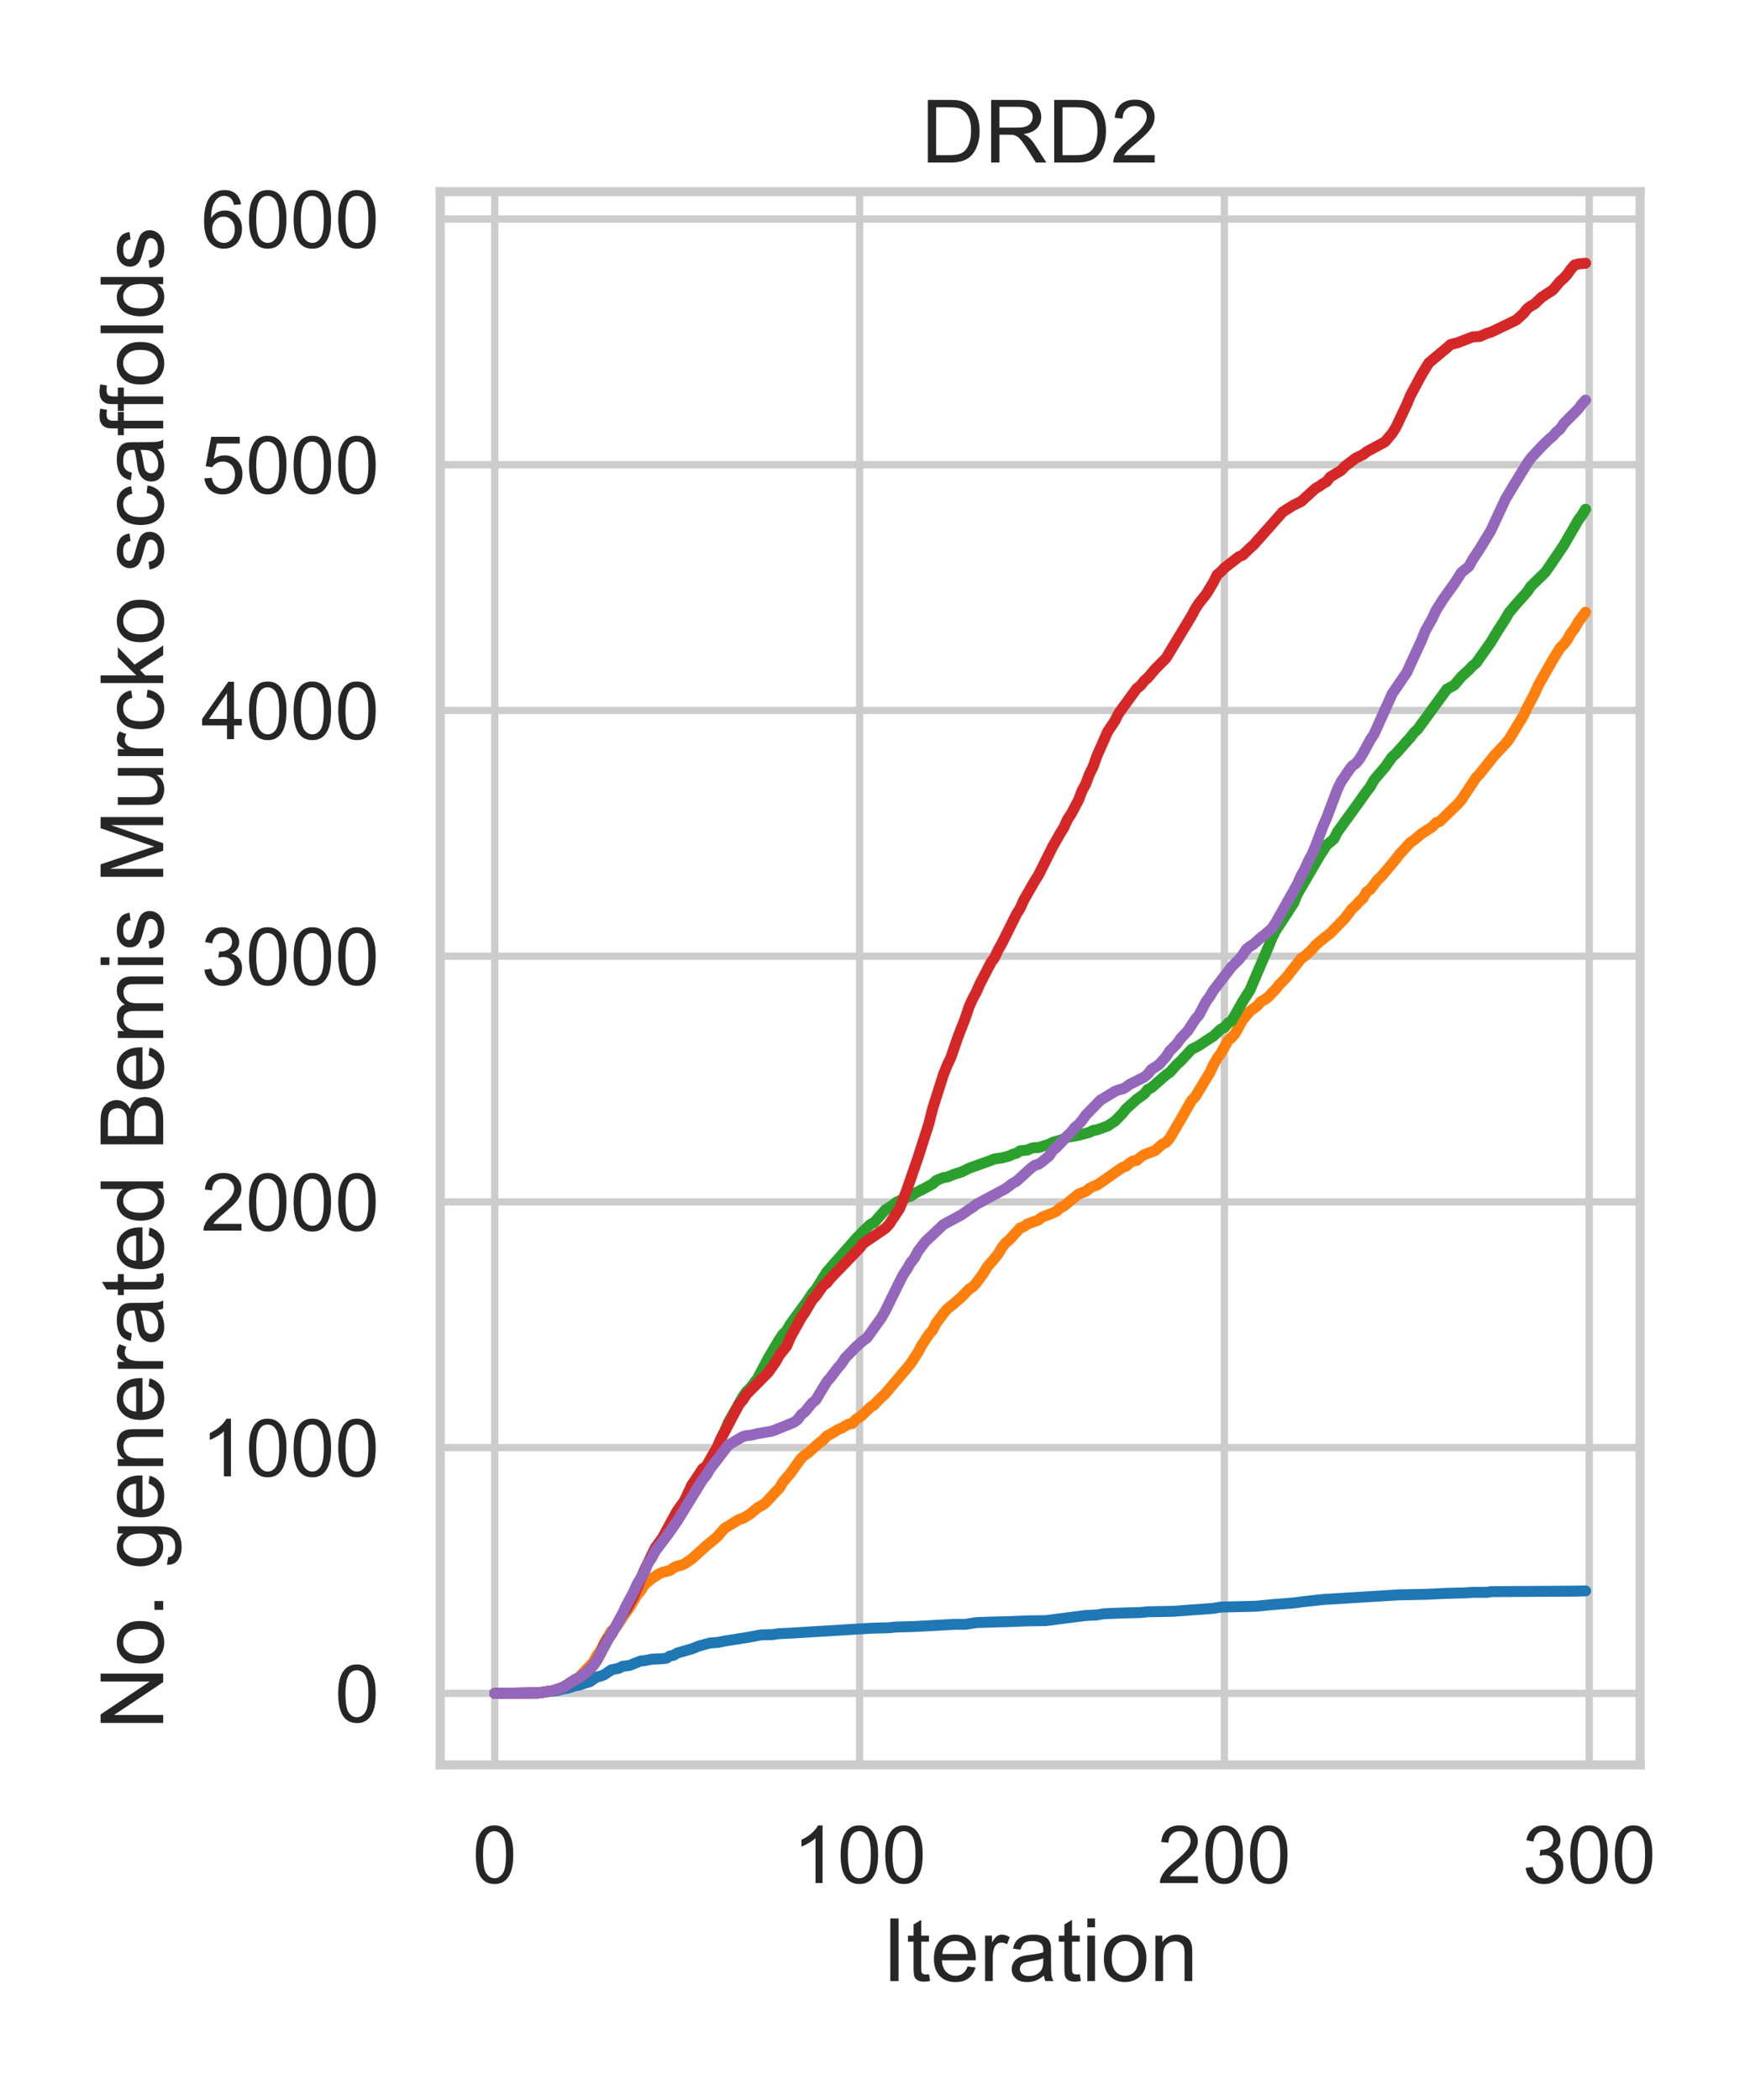 <?xml version="1.0" encoding="utf-8" standalone="no"?>
<!DOCTYPE svg PUBLIC "-//W3C//DTD SVG 1.1//EN"
  "http://www.w3.org/Graphics/SVG/1.1/DTD/svg11.dtd">
<!-- Created with matplotlib (https://matplotlib.org/) -->
<svg height="432pt" version="1.1" viewBox="0 0 360 432" width="360pt" xmlns="http://www.w3.org/2000/svg" xmlns:xlink="http://www.w3.org/1999/xlink">
 <defs>
  <style type="text/css">
*{stroke-linecap:butt;stroke-linejoin:round;}
  </style>
 </defs>
 <g id="figure_1">
  <g id="patch_1">
   <path d="M 0 432 
L 360 432 
L 360 0 
L 0 0 
z
" style="fill:#ffffff;"/>
  </g>
  <g id="axes_1">
   <g id="patch_2">
    <path d="M 90.565 363.06 
L 337.397 363.06 
L 337.397 39.44 
L 90.565 39.44 
z
" style="fill:#ffffff;"/>
   </g>
   <g id="matplotlib.axis_1">
    <g id="xtick_1">
     <g id="line2d_1">
      <path clip-path="url(#p6afcfdbd56)" d="M 101.785 363.06 
L 101.785 39.44 
" style="fill:none;stroke:#cccccc;stroke-linecap:round;stroke-width:1.5;"/>
     </g>
     <g id="text_1">
      <!-- 0 -->
      <defs>
       <path d="M 4.156 35.297 
Q 4.156 48 6.766 55.734 
Q 9.375 63.484 14.516 67.672 
Q 19.672 71.875 27.484 71.875 
Q 33.25 71.875 37.594 69.547 
Q 41.938 67.234 44.766 62.859 
Q 47.609 58.5 49.219 52.219 
Q 50.828 45.953 50.828 35.297 
Q 50.828 22.703 48.234 14.969 
Q 45.656 7.234 40.5 3 
Q 35.359 -1.219 27.484 -1.219 
Q 17.141 -1.219 11.234 6.203 
Q 4.156 15.141 4.156 35.297 
z
M 13.188 35.297 
Q 13.188 17.672 17.312 11.828 
Q 21.438 6 27.484 6 
Q 33.547 6 37.672 11.859 
Q 41.797 17.719 41.797 35.297 
Q 41.797 52.984 37.672 58.781 
Q 33.547 64.594 27.391 64.594 
Q 21.344 64.594 17.719 59.469 
Q 13.188 52.938 13.188 35.297 
z
" id="ArialMT-48"/>
      </defs>
      <g style="fill:#262626;" transform="translate(97.197 387.37)scale(0.165 -0.165)">
       <use xlink:href="#ArialMT-48"/>
      </g>
     </g>
    </g>
    <g id="xtick_2">
     <g id="line2d_2">
      <path clip-path="url(#p6afcfdbd56)" d="M 176.832 363.06 
L 176.832 39.44 
" style="fill:none;stroke:#cccccc;stroke-linecap:round;stroke-width:1.5;"/>
     </g>
     <g id="text_2">
      <!-- 100 -->
      <defs>
       <path d="M 37.25 0 
L 28.469 0 
L 28.469 56 
Q 25.297 52.984 20.141 49.953 
Q 14.984 46.922 10.891 45.406 
L 10.891 53.906 
Q 18.266 57.375 23.781 62.297 
Q 29.297 67.234 31.594 71.875 
L 37.25 71.875 
z
" id="ArialMT-49"/>
      </defs>
      <g style="fill:#262626;" transform="translate(163.069 387.37)scale(0.165 -0.165)">
       <use xlink:href="#ArialMT-49"/>
       <use x="55.615" xlink:href="#ArialMT-48"/>
       <use x="111.23" xlink:href="#ArialMT-48"/>
      </g>
     </g>
    </g>
    <g id="xtick_3">
     <g id="line2d_3">
      <path clip-path="url(#p6afcfdbd56)" d="M 251.88 363.06 
L 251.88 39.44 
" style="fill:none;stroke:#cccccc;stroke-linecap:round;stroke-width:1.5;"/>
     </g>
     <g id="text_3">
      <!-- 200 -->
      <defs>
       <path d="M 50.344 8.453 
L 50.344 0 
L 3.031 0 
Q 2.938 3.172 4.047 6.109 
Q 5.859 10.938 9.828 15.625 
Q 13.812 20.312 21.344 26.469 
Q 33.016 36.031 37.109 41.625 
Q 41.219 47.219 41.219 52.203 
Q 41.219 57.422 37.469 61 
Q 33.734 64.594 27.734 64.594 
Q 21.391 64.594 17.578 60.781 
Q 13.766 56.984 13.719 50.25 
L 4.688 51.172 
Q 5.609 61.281 11.656 66.578 
Q 17.719 71.875 27.938 71.875 
Q 38.234 71.875 44.234 66.156 
Q 50.25 60.453 50.25 52 
Q 50.25 47.703 48.484 43.547 
Q 46.734 39.406 42.656 34.812 
Q 38.578 30.219 29.109 22.219 
Q 21.188 15.578 18.938 13.203 
Q 16.703 10.844 15.234 8.453 
z
" id="ArialMT-50"/>
      </defs>
      <g style="fill:#262626;" transform="translate(238.117 387.37)scale(0.165 -0.165)">
       <use xlink:href="#ArialMT-50"/>
       <use x="55.615" xlink:href="#ArialMT-48"/>
       <use x="111.23" xlink:href="#ArialMT-48"/>
      </g>
     </g>
    </g>
    <g id="xtick_4">
     <g id="line2d_4">
      <path clip-path="url(#p6afcfdbd56)" d="M 326.928 363.06 
L 326.928 39.44 
" style="fill:none;stroke:#cccccc;stroke-linecap:round;stroke-width:1.5;"/>
     </g>
     <g id="text_4">
      <!-- 300 -->
      <defs>
       <path d="M 4.203 18.891 
L 12.984 20.062 
Q 14.5 12.594 18.141 9.297 
Q 21.781 6 27 6 
Q 33.203 6 37.469 10.297 
Q 41.75 14.594 41.75 20.953 
Q 41.75 27 37.797 30.922 
Q 33.844 34.859 27.734 34.859 
Q 25.25 34.859 21.531 33.891 
L 22.516 41.609 
Q 23.391 41.5 23.922 41.5 
Q 29.547 41.5 34.031 44.422 
Q 38.531 47.359 38.531 53.469 
Q 38.531 58.297 35.25 61.469 
Q 31.984 64.656 26.812 64.656 
Q 21.688 64.656 18.266 61.422 
Q 14.844 58.203 13.875 51.766 
L 5.078 53.328 
Q 6.688 62.156 12.391 67.016 
Q 18.109 71.875 26.609 71.875 
Q 32.469 71.875 37.391 69.359 
Q 42.328 66.844 44.938 62.5 
Q 47.562 58.156 47.562 53.266 
Q 47.562 48.641 45.062 44.828 
Q 42.578 41.016 37.703 38.766 
Q 44.047 37.312 47.562 32.688 
Q 51.078 28.078 51.078 21.141 
Q 51.078 11.766 44.234 5.25 
Q 37.406 -1.266 26.953 -1.266 
Q 17.531 -1.266 11.297 4.344 
Q 5.078 9.969 4.203 18.891 
z
" id="ArialMT-51"/>
      </defs>
      <g style="fill:#262626;" transform="translate(313.165 387.37)scale(0.165 -0.165)">
       <use xlink:href="#ArialMT-51"/>
       <use x="55.615" xlink:href="#ArialMT-48"/>
       <use x="111.23" xlink:href="#ArialMT-48"/>
      </g>
     </g>
    </g>
    <g id="text_5">
     <!-- Iteration -->
     <defs>
      <path d="M 9.328 0 
L 9.328 71.578 
L 18.797 71.578 
L 18.797 0 
z
" id="ArialMT-73"/>
      <path d="M 25.781 7.859 
L 27.047 0.094 
Q 23.344 -0.688 20.406 -0.688 
Q 15.625 -0.688 12.984 0.828 
Q 10.359 2.344 9.281 4.812 
Q 8.203 7.281 8.203 15.188 
L 8.203 45.016 
L 1.766 45.016 
L 1.766 51.859 
L 8.203 51.859 
L 8.203 64.703 
L 16.938 69.969 
L 16.938 51.859 
L 25.781 51.859 
L 25.781 45.016 
L 16.938 45.016 
L 16.938 14.703 
Q 16.938 10.938 17.406 9.859 
Q 17.875 8.797 18.922 8.156 
Q 19.969 7.516 21.922 7.516 
Q 23.391 7.516 25.781 7.859 
z
" id="ArialMT-116"/>
      <path d="M 42.094 16.703 
L 51.172 15.578 
Q 49.031 7.625 43.219 3.219 
Q 37.406 -1.172 28.375 -1.172 
Q 17 -1.172 10.328 5.828 
Q 3.656 12.844 3.656 25.484 
Q 3.656 38.578 10.391 45.797 
Q 17.141 53.031 27.875 53.031 
Q 38.281 53.031 44.875 45.953 
Q 51.469 38.875 51.469 26.031 
Q 51.469 25.25 51.422 23.688 
L 12.75 23.688 
Q 13.234 15.141 17.578 10.594 
Q 21.922 6.062 28.422 6.062 
Q 33.25 6.062 36.672 8.594 
Q 40.094 11.141 42.094 16.703 
z
M 13.234 30.906 
L 42.188 30.906 
Q 41.609 37.453 38.875 40.719 
Q 34.672 45.797 27.984 45.797 
Q 21.922 45.797 17.797 41.75 
Q 13.672 37.703 13.234 30.906 
z
" id="ArialMT-101"/>
      <path d="M 6.5 0 
L 6.5 51.859 
L 14.406 51.859 
L 14.406 44 
Q 17.438 49.516 20 51.266 
Q 22.562 53.031 25.641 53.031 
Q 30.078 53.031 34.672 50.203 
L 31.641 42.047 
Q 28.422 43.953 25.203 43.953 
Q 22.312 43.953 20.016 42.219 
Q 17.719 40.484 16.75 37.406 
Q 15.281 32.719 15.281 27.156 
L 15.281 0 
z
" id="ArialMT-114"/>
      <path d="M 40.438 6.391 
Q 35.547 2.25 31.031 0.531 
Q 26.516 -1.172 21.344 -1.172 
Q 12.797 -1.172 8.203 3 
Q 3.609 7.172 3.609 13.672 
Q 3.609 17.484 5.344 20.625 
Q 7.078 23.781 9.891 25.688 
Q 12.703 27.594 16.219 28.562 
Q 18.797 29.25 24.031 29.891 
Q 34.672 31.156 39.703 32.906 
Q 39.75 34.719 39.75 35.203 
Q 39.75 40.578 37.25 42.781 
Q 33.891 45.75 27.25 45.75 
Q 21.047 45.75 18.094 43.578 
Q 15.141 41.406 13.719 35.891 
L 5.125 37.062 
Q 6.297 42.578 8.984 45.969 
Q 11.672 49.359 16.75 51.188 
Q 21.828 53.031 28.516 53.031 
Q 35.156 53.031 39.297 51.469 
Q 43.453 49.906 45.406 47.531 
Q 47.359 45.172 48.141 41.547 
Q 48.578 39.312 48.578 33.453 
L 48.578 21.734 
Q 48.578 9.469 49.141 6.219 
Q 49.703 2.984 51.375 0 
L 42.188 0 
Q 40.828 2.734 40.438 6.391 
z
M 39.703 26.031 
Q 34.906 24.078 25.344 22.703 
Q 19.922 21.922 17.672 20.938 
Q 15.438 19.969 14.203 18.094 
Q 12.984 16.219 12.984 13.922 
Q 12.984 10.406 15.641 8.062 
Q 18.312 5.719 23.438 5.719 
Q 28.516 5.719 32.469 7.938 
Q 36.422 10.156 38.281 14.016 
Q 39.703 17 39.703 22.797 
z
" id="ArialMT-97"/>
      <path d="M 6.641 61.469 
L 6.641 71.578 
L 15.438 71.578 
L 15.438 61.469 
z
M 6.641 0 
L 6.641 51.859 
L 15.438 51.859 
L 15.438 0 
z
" id="ArialMT-105"/>
      <path d="M 3.328 25.922 
Q 3.328 40.328 11.328 47.266 
Q 18.016 53.031 27.641 53.031 
Q 38.328 53.031 45.109 46.016 
Q 51.906 39.016 51.906 26.656 
Q 51.906 16.656 48.906 10.906 
Q 45.906 5.172 40.156 2 
Q 34.422 -1.172 27.641 -1.172 
Q 16.75 -1.172 10.031 5.812 
Q 3.328 12.797 3.328 25.922 
z
M 12.359 25.922 
Q 12.359 15.969 16.703 11.016 
Q 21.047 6.062 27.641 6.062 
Q 34.188 6.062 38.531 11.031 
Q 42.875 16.016 42.875 26.219 
Q 42.875 35.844 38.5 40.797 
Q 34.125 45.75 27.641 45.75 
Q 21.047 45.75 16.703 40.812 
Q 12.359 35.891 12.359 25.922 
z
" id="ArialMT-111"/>
      <path d="M 6.594 0 
L 6.594 51.859 
L 14.5 51.859 
L 14.5 44.484 
Q 20.219 53.031 31 53.031 
Q 35.688 53.031 39.625 51.344 
Q 43.562 49.656 45.516 46.922 
Q 47.469 44.188 48.25 40.438 
Q 48.734 37.984 48.734 31.891 
L 48.734 0 
L 39.938 0 
L 39.938 31.547 
Q 39.938 36.922 38.906 39.578 
Q 37.891 42.234 35.281 43.812 
Q 32.672 45.406 29.156 45.406 
Q 23.531 45.406 19.453 41.844 
Q 15.375 38.281 15.375 28.328 
L 15.375 0 
z
" id="ArialMT-110"/>
     </defs>
     <g style="fill:#262626;" transform="translate(181.464 407.534)scale(0.18 -0.18)">
      <use xlink:href="#ArialMT-73"/>
      <use x="27.783" xlink:href="#ArialMT-116"/>
      <use x="55.566" xlink:href="#ArialMT-101"/>
      <use x="111.182" xlink:href="#ArialMT-114"/>
      <use x="144.482" xlink:href="#ArialMT-97"/>
      <use x="200.098" xlink:href="#ArialMT-116"/>
      <use x="227.881" xlink:href="#ArialMT-105"/>
      <use x="250.098" xlink:href="#ArialMT-111"/>
      <use x="305.713" xlink:href="#ArialMT-110"/>
     </g>
    </g>
   </g>
   <g id="matplotlib.axis_2">
    <g id="ytick_1">
     <g id="line2d_5">
      <path clip-path="url(#p6afcfdbd56)" d="M 90.565 348.35 
L 337.397 348.35 
" style="fill:none;stroke:#cccccc;stroke-linecap:round;stroke-width:1.5;"/>
     </g>
     <g id="text_6">
      <!-- 0 -->
      <g style="fill:#262626;" transform="translate(68.889 354.255)scale(0.165 -0.165)">
       <use xlink:href="#ArialMT-48"/>
      </g>
     </g>
    </g>
    <g id="ytick_2">
     <g id="line2d_6">
      <path clip-path="url(#p6afcfdbd56)" d="M 90.565 297.8 
L 337.397 297.8 
" style="fill:none;stroke:#cccccc;stroke-linecap:round;stroke-width:1.5;"/>
     </g>
     <g id="text_7">
      <!-- 1000 -->
      <g style="fill:#262626;" transform="translate(41.363 303.705)scale(0.165 -0.165)">
       <use xlink:href="#ArialMT-49"/>
       <use x="55.615" xlink:href="#ArialMT-48"/>
       <use x="111.23" xlink:href="#ArialMT-48"/>
       <use x="166.846" xlink:href="#ArialMT-48"/>
      </g>
     </g>
    </g>
    <g id="ytick_3">
     <g id="line2d_7">
      <path clip-path="url(#p6afcfdbd56)" d="M 90.565 247.25 
L 337.397 247.25 
" style="fill:none;stroke:#cccccc;stroke-linecap:round;stroke-width:1.5;"/>
     </g>
     <g id="text_8">
      <!-- 2000 -->
      <g style="fill:#262626;" transform="translate(41.363 253.156)scale(0.165 -0.165)">
       <use xlink:href="#ArialMT-50"/>
       <use x="55.615" xlink:href="#ArialMT-48"/>
       <use x="111.23" xlink:href="#ArialMT-48"/>
       <use x="166.846" xlink:href="#ArialMT-48"/>
      </g>
     </g>
    </g>
    <g id="ytick_4">
     <g id="line2d_8">
      <path clip-path="url(#p6afcfdbd56)" d="M 90.565 196.701 
L 337.397 196.701 
" style="fill:none;stroke:#cccccc;stroke-linecap:round;stroke-width:1.5;"/>
     </g>
     <g id="text_9">
      <!-- 3000 -->
      <g style="fill:#262626;" transform="translate(41.363 202.606)scale(0.165 -0.165)">
       <use xlink:href="#ArialMT-51"/>
       <use x="55.615" xlink:href="#ArialMT-48"/>
       <use x="111.23" xlink:href="#ArialMT-48"/>
       <use x="166.846" xlink:href="#ArialMT-48"/>
      </g>
     </g>
    </g>
    <g id="ytick_5">
     <g id="line2d_9">
      <path clip-path="url(#p6afcfdbd56)" d="M 90.565 146.151 
L 337.397 146.151 
" style="fill:none;stroke:#cccccc;stroke-linecap:round;stroke-width:1.5;"/>
     </g>
     <g id="text_10">
      <!-- 4000 -->
      <defs>
       <path d="M 32.328 0 
L 32.328 17.141 
L 1.266 17.141 
L 1.266 25.203 
L 33.938 71.578 
L 41.109 71.578 
L 41.109 25.203 
L 50.781 25.203 
L 50.781 17.141 
L 41.109 17.141 
L 41.109 0 
z
M 32.328 25.203 
L 32.328 57.469 
L 9.906 25.203 
z
" id="ArialMT-52"/>
      </defs>
      <g style="fill:#262626;" transform="translate(41.363 152.056)scale(0.165 -0.165)">
       <use xlink:href="#ArialMT-52"/>
       <use x="55.615" xlink:href="#ArialMT-48"/>
       <use x="111.23" xlink:href="#ArialMT-48"/>
       <use x="166.846" xlink:href="#ArialMT-48"/>
      </g>
     </g>
    </g>
    <g id="ytick_6">
     <g id="line2d_10">
      <path clip-path="url(#p6afcfdbd56)" d="M 90.565 95.601 
L 337.397 95.601 
" style="fill:none;stroke:#cccccc;stroke-linecap:round;stroke-width:1.5;"/>
     </g>
     <g id="text_11">
      <!-- 5000 -->
      <defs>
       <path d="M 4.156 18.75 
L 13.375 19.531 
Q 14.406 12.797 18.141 9.391 
Q 21.875 6 27.156 6 
Q 33.5 6 37.891 10.781 
Q 42.281 15.578 42.281 23.484 
Q 42.281 31 38.062 35.344 
Q 33.844 39.703 27 39.703 
Q 22.75 39.703 19.328 37.766 
Q 15.922 35.844 13.969 32.766 
L 5.719 33.844 
L 12.641 70.609 
L 48.25 70.609 
L 48.25 62.203 
L 19.672 62.203 
L 15.828 42.969 
Q 22.266 47.469 29.344 47.469 
Q 38.719 47.469 45.156 40.969 
Q 51.609 34.469 51.609 24.266 
Q 51.609 14.547 45.953 7.469 
Q 39.062 -1.219 27.156 -1.219 
Q 17.391 -1.219 11.203 4.25 
Q 5.031 9.719 4.156 18.75 
z
" id="ArialMT-53"/>
      </defs>
      <g style="fill:#262626;" transform="translate(41.363 101.506)scale(0.165 -0.165)">
       <use xlink:href="#ArialMT-53"/>
       <use x="55.615" xlink:href="#ArialMT-48"/>
       <use x="111.23" xlink:href="#ArialMT-48"/>
       <use x="166.846" xlink:href="#ArialMT-48"/>
      </g>
     </g>
    </g>
    <g id="ytick_7">
     <g id="line2d_11">
      <path clip-path="url(#p6afcfdbd56)" d="M 90.565 45.051 
L 337.397 45.051 
" style="fill:none;stroke:#cccccc;stroke-linecap:round;stroke-width:1.5;"/>
     </g>
     <g id="text_12">
      <!-- 6000 -->
      <defs>
       <path d="M 49.75 54.047 
L 41.016 53.375 
Q 39.844 58.547 37.703 60.891 
Q 34.125 64.656 28.906 64.656 
Q 24.703 64.656 21.531 62.312 
Q 17.391 59.281 14.984 53.469 
Q 12.594 47.656 12.5 36.922 
Q 15.672 41.75 20.266 44.094 
Q 24.859 46.438 29.891 46.438 
Q 38.672 46.438 44.844 39.969 
Q 51.031 33.5 51.031 23.25 
Q 51.031 16.5 48.125 10.719 
Q 45.219 4.938 40.141 1.859 
Q 35.062 -1.219 28.609 -1.219 
Q 17.625 -1.219 10.688 6.859 
Q 3.766 14.938 3.766 33.5 
Q 3.766 54.25 11.422 63.672 
Q 18.109 71.875 29.438 71.875 
Q 37.891 71.875 43.281 67.141 
Q 48.688 62.406 49.75 54.047 
z
M 13.875 23.188 
Q 13.875 18.656 15.797 14.5 
Q 17.719 10.359 21.188 8.172 
Q 24.656 6 28.469 6 
Q 34.031 6 38.031 10.484 
Q 42.047 14.984 42.047 22.703 
Q 42.047 30.125 38.078 34.391 
Q 34.125 38.672 28.125 38.672 
Q 22.172 38.672 18.016 34.391 
Q 13.875 30.125 13.875 23.188 
z
" id="ArialMT-54"/>
      </defs>
      <g style="fill:#262626;" transform="translate(41.363 50.956)scale(0.165 -0.165)">
       <use xlink:href="#ArialMT-54"/>
       <use x="55.615" xlink:href="#ArialMT-48"/>
       <use x="111.23" xlink:href="#ArialMT-48"/>
       <use x="166.846" xlink:href="#ArialMT-48"/>
      </g>
     </g>
    </g>
    <g id="text_13">
     <!-- No. generated Bemis Murcko scaffolds -->
     <defs>
      <path d="M 7.625 0 
L 7.625 71.578 
L 17.328 71.578 
L 54.938 15.375 
L 54.938 71.578 
L 64.016 71.578 
L 64.016 0 
L 54.297 0 
L 16.703 56.25 
L 16.703 0 
z
" id="ArialMT-78"/>
      <path d="M 9.078 0 
L 9.078 10.016 
L 19.094 10.016 
L 19.094 0 
z
" id="ArialMT-46"/>
      <path id="ArialMT-32"/>
      <path d="M 4.984 -4.297 
L 13.531 -5.562 
Q 14.062 -9.516 16.5 -11.328 
Q 19.781 -13.766 25.438 -13.766 
Q 31.547 -13.766 34.859 -11.328 
Q 38.188 -8.891 39.359 -4.5 
Q 40.047 -1.812 39.984 6.781 
Q 34.234 0 25.641 0 
Q 14.938 0 9.078 7.719 
Q 3.219 15.438 3.219 26.219 
Q 3.219 33.641 5.906 39.906 
Q 8.594 46.188 13.688 49.609 
Q 18.797 53.031 25.688 53.031 
Q 34.859 53.031 40.828 45.609 
L 40.828 51.859 
L 48.922 51.859 
L 48.922 7.031 
Q 48.922 -5.078 46.453 -10.125 
Q 44 -15.188 38.641 -18.109 
Q 33.297 -21.047 25.484 -21.047 
Q 16.219 -21.047 10.5 -16.875 
Q 4.781 -12.703 4.984 -4.297 
z
M 12.25 26.859 
Q 12.25 16.656 16.297 11.969 
Q 20.359 7.281 26.469 7.281 
Q 32.516 7.281 36.609 11.938 
Q 40.719 16.609 40.719 26.562 
Q 40.719 36.078 36.5 40.906 
Q 32.281 45.75 26.312 45.75 
Q 20.453 45.75 16.344 40.984 
Q 12.25 36.234 12.25 26.859 
z
" id="ArialMT-103"/>
      <path d="M 40.234 0 
L 40.234 6.547 
Q 35.297 -1.172 25.734 -1.172 
Q 19.531 -1.172 14.328 2.25 
Q 9.125 5.672 6.266 11.797 
Q 3.422 17.922 3.422 25.875 
Q 3.422 33.641 6 39.969 
Q 8.594 46.297 13.766 49.656 
Q 18.953 53.031 25.344 53.031 
Q 30.031 53.031 33.688 51.047 
Q 37.359 49.078 39.656 45.906 
L 39.656 71.578 
L 48.391 71.578 
L 48.391 0 
z
M 12.453 25.875 
Q 12.453 15.922 16.641 10.984 
Q 20.844 6.062 26.562 6.062 
Q 32.328 6.062 36.344 10.766 
Q 40.375 15.484 40.375 25.141 
Q 40.375 35.797 36.266 40.766 
Q 32.172 45.75 26.172 45.75 
Q 20.312 45.75 16.375 40.969 
Q 12.453 36.188 12.453 25.875 
z
" id="ArialMT-100"/>
      <path d="M 7.328 0 
L 7.328 71.578 
L 34.188 71.578 
Q 42.391 71.578 47.344 69.406 
Q 52.297 67.234 55.094 62.719 
Q 57.906 58.203 57.906 53.266 
Q 57.906 48.688 55.422 44.625 
Q 52.938 40.578 47.906 38.094 
Q 54.391 36.188 57.875 31.594 
Q 61.375 27 61.375 20.75 
Q 61.375 15.719 59.25 11.391 
Q 57.125 7.078 54 4.734 
Q 50.875 2.391 46.156 1.188 
Q 41.453 0 34.625 0 
z
M 16.797 41.5 
L 32.281 41.5 
Q 38.578 41.5 41.312 42.328 
Q 44.922 43.406 46.75 45.891 
Q 48.578 48.391 48.578 52.156 
Q 48.578 55.719 46.875 58.422 
Q 45.172 61.141 41.984 62.141 
Q 38.812 63.141 31.109 63.141 
L 16.797 63.141 
z
M 16.797 8.453 
L 34.625 8.453 
Q 39.203 8.453 41.062 8.797 
Q 44.344 9.375 46.531 10.734 
Q 48.734 12.109 50.141 14.719 
Q 51.562 17.328 51.562 20.75 
Q 51.562 24.75 49.516 27.703 
Q 47.469 30.672 43.828 31.859 
Q 40.188 33.062 33.344 33.062 
L 16.797 33.062 
z
" id="ArialMT-66"/>
      <path d="M 6.594 0 
L 6.594 51.859 
L 14.453 51.859 
L 14.453 44.578 
Q 16.891 48.391 20.938 50.703 
Q 25 53.031 30.172 53.031 
Q 35.938 53.031 39.625 50.641 
Q 43.312 48.25 44.828 43.953 
Q 50.984 53.031 60.844 53.031 
Q 68.562 53.031 72.703 48.75 
Q 76.859 44.484 76.859 35.594 
L 76.859 0 
L 68.109 0 
L 68.109 32.672 
Q 68.109 37.938 67.25 40.25 
Q 66.406 42.578 64.156 43.984 
Q 61.922 45.406 58.891 45.406 
Q 53.422 45.406 49.797 41.766 
Q 46.188 38.141 46.188 30.125 
L 46.188 0 
L 37.406 0 
L 37.406 33.688 
Q 37.406 39.547 35.25 42.469 
Q 33.109 45.406 28.219 45.406 
Q 24.516 45.406 21.359 43.453 
Q 18.219 41.5 16.797 37.734 
Q 15.375 33.984 15.375 26.906 
L 15.375 0 
z
" id="ArialMT-109"/>
      <path d="M 3.078 15.484 
L 11.766 16.844 
Q 12.5 11.625 15.844 8.844 
Q 19.188 6.062 25.203 6.062 
Q 31.25 6.062 34.172 8.516 
Q 37.109 10.984 37.109 14.312 
Q 37.109 17.281 34.516 19 
Q 32.719 20.172 25.531 21.969 
Q 15.875 24.422 12.141 26.203 
Q 8.406 27.984 6.469 31.125 
Q 4.547 34.281 4.547 38.094 
Q 4.547 41.547 6.125 44.5 
Q 7.719 47.469 10.453 49.422 
Q 12.5 50.922 16.031 51.969 
Q 19.578 53.031 23.641 53.031 
Q 29.734 53.031 34.344 51.266 
Q 38.969 49.516 41.156 46.5 
Q 43.359 43.5 44.188 38.484 
L 35.594 37.312 
Q 35.016 41.312 32.203 43.547 
Q 29.391 45.797 24.266 45.797 
Q 18.219 45.797 15.625 43.797 
Q 13.031 41.797 13.031 39.109 
Q 13.031 37.406 14.109 36.031 
Q 15.188 34.625 17.484 33.688 
Q 18.797 33.203 25.25 31.453 
Q 34.578 28.953 38.25 27.359 
Q 41.938 25.781 44.031 22.75 
Q 46.141 19.734 46.141 15.234 
Q 46.141 10.844 43.578 6.953 
Q 41.016 3.078 36.172 0.953 
Q 31.344 -1.172 25.25 -1.172 
Q 15.141 -1.172 9.844 3.031 
Q 4.547 7.234 3.078 15.484 
z
" id="ArialMT-115"/>
      <path d="M 7.422 0 
L 7.422 71.578 
L 21.688 71.578 
L 38.625 20.906 
Q 40.969 13.812 42.047 10.297 
Q 43.266 14.203 45.844 21.781 
L 62.984 71.578 
L 75.734 71.578 
L 75.734 0 
L 66.609 0 
L 66.609 59.906 
L 45.797 0 
L 37.25 0 
L 16.547 60.938 
L 16.547 0 
z
" id="ArialMT-77"/>
      <path d="M 40.578 0 
L 40.578 7.625 
Q 34.516 -1.172 24.125 -1.172 
Q 19.531 -1.172 15.547 0.578 
Q 11.578 2.344 9.641 5 
Q 7.719 7.672 6.938 11.531 
Q 6.391 14.109 6.391 19.734 
L 6.391 51.859 
L 15.188 51.859 
L 15.188 23.094 
Q 15.188 16.219 15.719 13.812 
Q 16.547 10.359 19.234 8.375 
Q 21.922 6.391 25.875 6.391 
Q 29.828 6.391 33.297 8.422 
Q 36.766 10.453 38.203 13.938 
Q 39.656 17.438 39.656 24.078 
L 39.656 51.859 
L 48.438 51.859 
L 48.438 0 
z
" id="ArialMT-117"/>
      <path d="M 40.438 19 
L 49.078 17.875 
Q 47.656 8.938 41.812 3.875 
Q 35.984 -1.172 27.484 -1.172 
Q 16.844 -1.172 10.375 5.781 
Q 3.906 12.75 3.906 25.734 
Q 3.906 34.125 6.688 40.422 
Q 9.469 46.734 15.156 49.875 
Q 20.844 53.031 27.547 53.031 
Q 35.984 53.031 41.359 48.75 
Q 46.734 44.484 48.25 36.625 
L 39.703 35.297 
Q 38.484 40.531 35.375 43.156 
Q 32.281 45.797 27.875 45.797 
Q 21.234 45.797 17.078 41.031 
Q 12.938 36.281 12.938 25.984 
Q 12.938 15.531 16.938 10.797 
Q 20.953 6.062 27.391 6.062 
Q 32.562 6.062 36.031 9.234 
Q 39.5 12.406 40.438 19 
z
" id="ArialMT-99"/>
      <path d="M 6.641 0 
L 6.641 71.578 
L 15.438 71.578 
L 15.438 30.766 
L 36.234 51.859 
L 47.609 51.859 
L 27.781 32.625 
L 49.609 0 
L 38.766 0 
L 21.625 26.516 
L 15.438 20.562 
L 15.438 0 
z
" id="ArialMT-107"/>
      <path d="M 8.688 0 
L 8.688 45.016 
L 0.922 45.016 
L 0.922 51.859 
L 8.688 51.859 
L 8.688 57.375 
Q 8.688 62.594 9.625 65.141 
Q 10.891 68.562 14.078 70.672 
Q 17.281 72.797 23.047 72.797 
Q 26.766 72.797 31.25 71.922 
L 29.938 64.266 
Q 27.203 64.75 24.75 64.75 
Q 20.75 64.75 19.094 63.031 
Q 17.438 61.328 17.438 56.641 
L 17.438 51.859 
L 27.547 51.859 
L 27.547 45.016 
L 17.438 45.016 
L 17.438 0 
z
" id="ArialMT-102"/>
      <path d="M 6.391 0 
L 6.391 71.578 
L 15.188 71.578 
L 15.188 0 
z
" id="ArialMT-108"/>
     </defs>
     <g style="fill:#262626;" transform="translate(33.574 355.808)rotate(-90)scale(0.18 -0.18)">
      <use xlink:href="#ArialMT-78"/>
      <use x="72.217" xlink:href="#ArialMT-111"/>
      <use x="127.832" xlink:href="#ArialMT-46"/>
      <use x="155.615" xlink:href="#ArialMT-32"/>
      <use x="183.398" xlink:href="#ArialMT-103"/>
      <use x="239.014" xlink:href="#ArialMT-101"/>
      <use x="294.629" xlink:href="#ArialMT-110"/>
      <use x="350.244" xlink:href="#ArialMT-101"/>
      <use x="405.859" xlink:href="#ArialMT-114"/>
      <use x="439.16" xlink:href="#ArialMT-97"/>
      <use x="494.775" xlink:href="#ArialMT-116"/>
      <use x="522.559" xlink:href="#ArialMT-101"/>
      <use x="578.174" xlink:href="#ArialMT-100"/>
      <use x="633.789" xlink:href="#ArialMT-32"/>
      <use x="661.572" xlink:href="#ArialMT-66"/>
      <use x="728.271" xlink:href="#ArialMT-101"/>
      <use x="783.887" xlink:href="#ArialMT-109"/>
      <use x="867.188" xlink:href="#ArialMT-105"/>
      <use x="889.404" xlink:href="#ArialMT-115"/>
      <use x="939.404" xlink:href="#ArialMT-32"/>
      <use x="967.188" xlink:href="#ArialMT-77"/>
      <use x="1050.488" xlink:href="#ArialMT-117"/>
      <use x="1106.104" xlink:href="#ArialMT-114"/>
      <use x="1139.404" xlink:href="#ArialMT-99"/>
      <use x="1189.404" xlink:href="#ArialMT-107"/>
      <use x="1239.404" xlink:href="#ArialMT-111"/>
      <use x="1295.02" xlink:href="#ArialMT-32"/>
      <use x="1322.803" xlink:href="#ArialMT-115"/>
      <use x="1372.803" xlink:href="#ArialMT-99"/>
      <use x="1422.803" xlink:href="#ArialMT-97"/>
      <use x="1478.418" xlink:href="#ArialMT-102"/>
      <use x="1506.186" xlink:href="#ArialMT-102"/>
      <use x="1533.969" xlink:href="#ArialMT-111"/>
      <use x="1589.584" xlink:href="#ArialMT-108"/>
      <use x="1611.801" xlink:href="#ArialMT-100"/>
      <use x="1667.416" xlink:href="#ArialMT-115"/>
     </g>
    </g>
   </g>
   <g id="line2d_12">
    <path clip-path="url(#p6afcfdbd56)" d="M 101.785 348.35 
L 110.79 348.249 
L 111.541 348.198 
L 112.291 347.996 
L 114.543 347.794 
L 116.044 347.39 
L 116.794 347.288 
L 118.295 346.783 
L 119.046 346.682 
L 120.547 346.176 
L 121.297 345.974 
L 122.798 344.963 
L 123.549 344.812 
L 124.299 344.508 
L 125.8 343.497 
L 127.301 343.194 
L 128.051 342.79 
L 129.552 342.587 
L 131.804 341.677 
L 132.554 341.627 
L 134.055 341.324 
L 136.307 341.222 
L 137.057 341.121 
L 137.808 340.666 
L 138.558 340.515 
L 139.309 340.06 
L 141.56 339.403 
L 142.31 339.2 
L 143.811 338.594 
L 146.063 337.987 
L 147.564 337.886 
L 149.065 337.583 
L 153.568 336.875 
L 156.57 336.319 
L 158.821 336.269 
L 160.322 336.066 
L 162.573 335.965 
L 179.084 334.954 
L 182.836 334.853 
L 184.337 334.702 
L 188.09 334.6 
L 196.345 334.145 
L 198.596 334.145 
L 200.848 333.792 
L 203.85 333.691 
L 207.602 333.589 
L 211.354 333.438 
L 215.107 333.387 
L 223.362 332.326 
L 225.613 332.225 
L 227.114 331.972 
L 230.867 331.82 
L 234.619 331.719 
L 236.12 331.567 
L 241.374 331.466 
L 249.629 330.86 
L 251.13 330.607 
L 254.882 330.506 
L 257.134 330.455 
L 258.635 330.405 
L 261.636 330.102 
L 266.139 329.748 
L 267.64 329.545 
L 272.143 329.04 
L 287.903 328.08 
L 293.157 327.978 
L 297.659 327.776 
L 301.412 327.675 
L 302.913 327.574 
L 305.915 327.574 
L 306.665 327.422 
L 323.926 327.321 
L 326.178 327.271 
L 326.178 327.271 
" style="fill:none;stroke:#1f77b4;stroke-linecap:round;stroke-width:2.25;"/>
   </g>
   <g id="line2d_13">
    <path clip-path="url(#p6afcfdbd56)" d="M 101.785 348.35 
L 110.79 348.249 
L 113.792 347.794 
L 115.293 347.288 
L 116.044 346.985 
L 117.545 346.025 
L 119.046 345.115 
L 122.048 341.93 
L 122.798 340.565 
L 123.549 339.554 
L 124.299 338.038 
L 125.8 335.51 
L 126.55 335.005 
L 128.802 331.618 
L 129.552 330.607 
L 131.053 328.08 
L 131.804 327.22 
L 132.554 326.007 
L 134.055 324.743 
L 135.556 323.783 
L 136.307 323.429 
L 137.808 323.075 
L 138.558 322.519 
L 139.309 322.165 
L 140.059 322.014 
L 140.809 321.71 
L 142.31 320.699 
L 145.312 317.97 
L 146.813 316.756 
L 147.564 316.099 
L 149.065 314.381 
L 152.067 312.561 
L 152.817 312.359 
L 154.318 311.449 
L 155.819 310.185 
L 157.32 309.326 
L 159.571 306.899 
L 160.322 306.141 
L 161.072 304.877 
L 162.573 303.108 
L 164.825 299.974 
L 165.575 299.317 
L 166.326 298.811 
L 168.577 296.789 
L 169.328 296.233 
L 170.078 295.424 
L 171.579 294.616 
L 172.33 294.11 
L 173.08 293.807 
L 174.581 292.947 
L 175.331 292.846 
L 176.082 291.987 
L 176.832 291.532 
L 177.583 290.925 
L 179.084 289.459 
L 179.834 289.005 
L 180.585 288.145 
L 182.086 286.73 
L 186.589 281.422 
L 187.339 280.512 
L 188.84 278.187 
L 189.591 276.771 
L 191.092 274.497 
L 191.842 273.637 
L 192.592 272.171 
L 194.093 270.2 
L 194.844 269.29 
L 196.345 268.077 
L 197.846 266.763 
L 199.347 265.196 
L 200.097 264.741 
L 200.848 263.932 
L 202.349 261.859 
L 203.099 260.595 
L 204.6 258.877 
L 205.351 257.916 
L 206.101 256.653 
L 206.852 255.692 
L 207.602 255.086 
L 209.853 252.609 
L 210.604 252.356 
L 211.354 251.8 
L 213.606 250.991 
L 214.356 250.384 
L 216.608 249.525 
L 217.358 249.171 
L 218.109 248.464 
L 218.859 248.11 
L 221.861 245.633 
L 223.362 245.077 
L 224.113 244.47 
L 224.863 244.066 
L 225.613 243.813 
L 227.114 242.802 
L 230.867 240.173 
L 231.617 239.921 
L 232.368 239.263 
L 233.118 238.809 
L 233.869 238.707 
L 234.619 238.05 
L 235.37 237.545 
L 237.621 236.685 
L 239.122 235.371 
L 239.873 235.017 
L 240.623 234.158 
L 242.874 230.316 
L 245.126 226.373 
L 245.876 225.615 
L 248.878 220.661 
L 249.629 219.044 
L 250.379 217.729 
L 251.13 216.718 
L 252.631 214.039 
L 253.381 213.433 
L 254.132 212.523 
L 255.633 209.793 
L 257.134 208.024 
L 258.635 206.912 
L 259.385 206.052 
L 260.135 205.648 
L 260.886 205.092 
L 262.387 203.525 
L 263.137 202.615 
L 264.638 201.048 
L 267.64 197.206 
L 268.391 196.701 
L 269.892 195.336 
L 270.642 194.426 
L 272.143 193.162 
L 273.644 191.999 
L 276.646 188.916 
L 278.147 186.944 
L 278.897 186.287 
L 279.648 185.428 
L 280.398 184.771 
L 281.149 183.456 
L 281.899 182.951 
L 283.4 180.98 
L 284.151 180.322 
L 287.153 176.733 
L 287.903 175.722 
L 290.155 173.296 
L 290.905 172.79 
L 292.406 171.527 
L 294.657 170.061 
L 295.408 169.252 
L 296.158 168.999 
L 299.911 165.36 
L 300.661 164.5 
L 303.663 159.951 
L 304.414 159.193 
L 307.416 155.401 
L 309.667 153.025 
L 310.418 152.116 
L 313.419 147.162 
L 314.17 145.544 
L 315.671 142.713 
L 316.421 141.045 
L 319.423 135.737 
L 320.924 133.311 
L 321.675 132.553 
L 322.425 131.592 
L 323.176 130.227 
L 323.926 129.267 
L 324.677 127.953 
L 326.178 125.931 
L 326.178 125.931 
" style="fill:none;stroke:#ff7f0e;stroke-linecap:round;stroke-width:2.25;"/>
   </g>
   <g id="line2d_14">
    <path clip-path="url(#p6afcfdbd56)" d="M 101.785 348.35 
L 110.79 348.249 
L 113.792 347.794 
L 115.293 347.288 
L 116.044 346.985 
L 118.295 345.519 
L 119.046 345.165 
L 120.547 344.154 
L 122.048 342.587 
L 122.798 341.526 
L 123.549 340.11 
L 124.299 338.392 
L 125.049 337.128 
L 125.8 336.167 
L 128.051 332.073 
L 128.802 331.062 
L 130.303 328.383 
L 132.554 323.075 
L 134.806 318.425 
L 136.307 316.352 
L 138.558 312.207 
L 139.309 310.842 
L 140.809 308.769 
L 142.31 305.534 
L 143.811 303.31 
L 144.562 302.147 
L 145.312 301.642 
L 147.564 297.699 
L 148.314 295.93 
L 149.065 294.464 
L 149.815 292.644 
L 152.817 287.336 
L 153.568 286.275 
L 154.318 285.567 
L 155.819 283.596 
L 158.07 279.349 
L 160.322 275.558 
L 161.072 274.446 
L 161.823 273.738 
L 162.573 272.424 
L 166.326 267.268 
L 167.076 266.105 
L 167.827 265.246 
L 170.078 261.657 
L 176.082 254.833 
L 177.583 253.266 
L 179.084 251.85 
L 179.834 251.497 
L 182.086 248.918 
L 183.587 247.958 
L 184.337 247.351 
L 186.589 246.29 
L 187.339 246.088 
L 188.09 245.532 
L 190.341 244.369 
L 191.842 243.56 
L 192.592 242.853 
L 194.093 242.246 
L 194.844 242.145 
L 196.345 241.538 
L 197.846 241.083 
L 199.347 240.325 
L 203.85 238.707 
L 204.6 238.404 
L 206.101 238.202 
L 207.602 237.798 
L 208.353 237.444 
L 209.103 237.241 
L 209.853 236.736 
L 211.354 236.584 
L 212.105 236.23 
L 212.855 236.079 
L 213.606 236.079 
L 215.857 235.371 
L 216.608 234.967 
L 218.109 234.562 
L 219.61 233.956 
L 221.861 233.551 
L 223.362 233.147 
L 224.113 232.945 
L 224.863 232.54 
L 225.613 232.439 
L 227.865 231.63 
L 229.366 230.619 
L 230.867 229.103 
L 231.617 228.143 
L 233.869 226.121 
L 235.37 225.059 
L 236.12 224.099 
L 236.871 223.745 
L 239.122 221.773 
L 239.873 221.116 
L 240.623 220.611 
L 242.124 218.942 
L 242.874 218.285 
L 245.126 215.859 
L 246.627 215.101 
L 248.128 214.09 
L 249.629 213.129 
L 251.13 211.714 
L 251.88 211.36 
L 252.631 210.45 
L 253.381 209.995 
L 255.633 206.052 
L 257.134 203.676 
L 260.886 194.881 
L 261.636 193.01 
L 262.387 191.494 
L 263.888 189.219 
L 266.139 185.731 
L 266.89 183.911 
L 271.393 176.177 
L 272.894 173.852 
L 274.395 172.588 
L 275.145 171.122 
L 279.648 164.905 
L 281.149 162.782 
L 281.899 161.821 
L 282.65 160.456 
L 284.151 158.687 
L 284.901 157.828 
L 286.402 155.705 
L 287.153 155.047 
L 290.155 151.661 
L 290.905 150.7 
L 291.656 149.992 
L 297.659 141.753 
L 299.16 140.944 
L 300.661 139.175 
L 302.162 137.81 
L 302.913 137.001 
L 303.663 136.395 
L 306.665 132.148 
L 308.166 129.671 
L 309.667 127.346 
L 310.418 126.032 
L 311.918 124.263 
L 314.17 121.735 
L 314.92 120.623 
L 317.922 117.691 
L 319.423 115.517 
L 321.675 112.181 
L 323.926 108.289 
L 324.677 106.975 
L 325.427 105.964 
L 326.178 104.75 
L 326.178 104.75 
" style="fill:none;stroke:#2ca02c;stroke-linecap:round;stroke-width:2.25;"/>
   </g>
   <g id="line2d_15">
    <path clip-path="url(#p6afcfdbd56)" d="M 101.785 348.35 
L 110.79 348.249 
L 113.792 347.794 
L 115.293 347.288 
L 116.044 346.985 
L 118.295 345.519 
L 119.046 345.165 
L 120.547 344.154 
L 122.048 342.587 
L 122.798 341.526 
L 123.549 340.11 
L 124.299 338.392 
L 125.049 337.128 
L 125.8 336.167 
L 128.051 332.073 
L 128.802 331.062 
L 130.303 328.383 
L 132.554 323.075 
L 134.806 318.425 
L 136.307 316.352 
L 138.558 312.207 
L 139.309 310.842 
L 140.809 308.769 
L 142.31 305.534 
L 143.811 303.31 
L 144.562 302.147 
L 145.312 301.642 
L 147.564 297.699 
L 148.314 295.93 
L 151.316 290.268 
L 152.067 288.853 
L 152.817 287.994 
L 153.568 286.831 
L 158.07 282.281 
L 159.571 280.158 
L 160.322 278.793 
L 161.823 276.923 
L 162.573 275.154 
L 164.825 271.059 
L 165.575 269.998 
L 167.076 267.42 
L 167.827 266.611 
L 169.328 264.488 
L 170.078 263.932 
L 170.829 262.971 
L 176.832 256.754 
L 177.583 255.793 
L 182.086 252.71 
L 182.836 251.951 
L 184.337 249.727 
L 185.088 248.565 
L 186.589 244.672 
L 188.84 238.151 
L 191.092 231.125 
L 191.842 228.092 
L 194.093 221.015 
L 194.844 219.145 
L 195.594 217.578 
L 197.095 213.23 
L 198.596 209.389 
L 199.347 207.114 
L 200.097 205.446 
L 200.848 204.081 
L 201.598 202.362 
L 203.85 198.015 
L 204.6 197.004 
L 205.351 195.386 
L 206.101 194.072 
L 209.103 188.056 
L 209.853 186.843 
L 210.604 185.175 
L 212.855 181.232 
L 213.606 180.07 
L 216.608 174.054 
L 218.109 171.426 
L 218.859 170.212 
L 219.61 168.544 
L 220.36 167.432 
L 221.861 164.601 
L 222.612 162.63 
L 223.362 161.265 
L 224.113 159.243 
L 224.863 157.727 
L 225.613 155.604 
L 227.865 150.498 
L 229.366 148.274 
L 230.116 146.757 
L 233.869 141.601 
L 234.619 141.045 
L 235.37 140.085 
L 236.12 139.428 
L 237.621 137.658 
L 239.873 135.384 
L 245.126 126.689 
L 245.876 125.274 
L 246.627 124.111 
L 248.128 122.241 
L 249.629 119.764 
L 250.379 118.247 
L 251.13 117.641 
L 251.88 116.832 
L 254.882 114.506 
L 255.633 114.203 
L 257.134 112.737 
L 257.884 112.08 
L 263.888 105.306 
L 266.139 103.891 
L 267.64 103.183 
L 270.642 100.454 
L 271.393 100.049 
L 272.143 99.493 
L 272.894 99.089 
L 273.644 98.128 
L 275.896 96.764 
L 276.646 95.955 
L 278.897 94.236 
L 280.398 93.528 
L 281.149 92.922 
L 284.901 90.9 
L 286.402 89.13 
L 287.153 87.917 
L 289.404 83.166 
L 290.155 81.346 
L 292.406 77.15 
L 293.907 74.673 
L 297.659 71.539 
L 298.41 70.882 
L 299.911 70.478 
L 302.913 69.315 
L 304.414 69.214 
L 305.915 68.557 
L 306.665 68.355 
L 311.918 65.827 
L 313.419 64.462 
L 314.17 63.502 
L 314.92 62.946 
L 315.671 62.541 
L 317.172 61.126 
L 319.423 59.66 
L 320.924 57.891 
L 321.675 57.234 
L 322.425 56.425 
L 323.176 55.363 
L 323.926 54.504 
L 324.677 54.302 
L 326.178 54.15 
L 326.178 54.15 
" style="fill:none;stroke:#d62728;stroke-linecap:round;stroke-width:2.25;"/>
   </g>
   <g id="line2d_16">
    <path clip-path="url(#p6afcfdbd56)" d="M 101.785 348.35 
L 110.79 348.249 
L 113.792 347.794 
L 115.293 347.288 
L 116.044 346.985 
L 118.295 345.519 
L 119.046 345.165 
L 120.547 344.154 
L 122.048 342.587 
L 122.798 341.526 
L 125.8 336.016 
L 127.301 333.64 
L 128.802 330.354 
L 130.303 327.574 
L 131.053 325.906 
L 132.554 323.378 
L 133.305 321.609 
L 134.055 320.497 
L 134.806 319.082 
L 137.808 315.088 
L 139.309 312.915 
L 144.562 304.372 
L 145.312 303.462 
L 146.063 302.198 
L 149.815 297.295 
L 151.316 296.385 
L 152.817 295.525 
L 153.568 295.323 
L 154.318 295.273 
L 155.819 294.919 
L 158.821 294.413 
L 160.322 293.807 
L 163.324 292.594 
L 164.074 292.037 
L 164.825 291.026 
L 165.575 290.42 
L 167.076 288.6 
L 167.827 287.994 
L 170.078 284.253 
L 170.829 283.393 
L 172.33 281.422 
L 173.08 280.563 
L 173.831 279.4 
L 176.082 277.075 
L 177.583 275.76 
L 178.333 275.255 
L 181.335 271.059 
L 182.086 269.745 
L 183.587 266.661 
L 185.088 263.628 
L 185.838 262.163 
L 186.589 261.05 
L 187.339 259.736 
L 188.09 258.826 
L 188.84 257.411 
L 190.341 255.439 
L 194.093 251.901 
L 197.846 249.879 
L 199.347 248.817 
L 200.097 248.362 
L 200.848 247.756 
L 206.852 244.521 
L 208.353 243.409 
L 209.103 243.004 
L 212.105 240.274 
L 212.855 239.718 
L 213.606 239.516 
L 214.356 239.011 
L 215.857 237.747 
L 216.608 236.635 
L 217.358 236.028 
L 219.61 233.602 
L 220.36 232.894 
L 221.111 231.934 
L 221.861 231.327 
L 222.612 230.468 
L 223.362 229.406 
L 226.364 226.323 
L 229.366 224.503 
L 230.116 224.2 
L 230.867 224.048 
L 231.617 223.644 
L 232.368 223.088 
L 235.37 221.571 
L 236.12 220.964 
L 236.871 220.004 
L 238.372 219.044 
L 239.873 217.375 
L 240.623 216.213 
L 242.124 214.696 
L 242.874 213.635 
L 244.375 212.017 
L 245.876 209.692 
L 246.627 208.832 
L 248.128 206.002 
L 248.878 204.991 
L 249.629 203.727 
L 253.381 198.874 
L 254.882 197.358 
L 255.633 196.448 
L 256.383 195.285 
L 257.134 194.679 
L 257.884 194.224 
L 259.385 192.859 
L 260.135 192.303 
L 261.636 190.988 
L 262.387 189.876 
L 266.89 181.889 
L 267.64 180.171 
L 268.391 178.856 
L 269.141 177.138 
L 269.892 175.773 
L 270.642 174.004 
L 272.143 170.01 
L 272.894 168.292 
L 275.145 162.327 
L 275.896 160.81 
L 277.396 158.586 
L 278.147 157.575 
L 278.897 157.069 
L 279.648 156.16 
L 280.398 154.946 
L 281.899 152.166 
L 282.65 151.054 
L 286.402 142.713 
L 289.404 138.315 
L 290.905 135.03 
L 292.406 131.795 
L 293.157 129.874 
L 294.657 127.195 
L 295.408 125.577 
L 296.909 123.201 
L 299.16 120.067 
L 300.661 117.742 
L 302.162 116.528 
L 302.913 115.164 
L 304.414 112.889 
L 306.665 109.199 
L 309.667 102.728 
L 311.168 100.201 
L 314.17 95.298 
L 314.92 94.236 
L 317.172 91.81 
L 318.673 90.344 
L 319.423 89.737 
L 320.174 88.878 
L 320.924 88.271 
L 321.675 87.159 
L 324.677 84.126 
L 325.427 83.115 
L 326.178 82.306 
L 326.178 82.306 
" style="fill:none;stroke:#9467bd;stroke-linecap:round;stroke-width:2.25;"/>
   </g>
   <g id="patch_3">
    <path d="M 90.565 363.06 
L 90.565 39.44 
" style="fill:none;stroke:#cccccc;stroke-linecap:square;stroke-linejoin:miter;stroke-width:1.875;"/>
   </g>
   <g id="patch_4">
    <path d="M 337.397 363.06 
L 337.397 39.44 
" style="fill:none;stroke:#cccccc;stroke-linecap:square;stroke-linejoin:miter;stroke-width:1.875;"/>
   </g>
   <g id="patch_5">
    <path d="M 90.565 363.06 
L 337.397 363.06 
" style="fill:none;stroke:#cccccc;stroke-linecap:square;stroke-linejoin:miter;stroke-width:1.875;"/>
   </g>
   <g id="patch_6">
    <path d="M 90.565 39.44 
L 337.397 39.44 
" style="fill:none;stroke:#cccccc;stroke-linecap:square;stroke-linejoin:miter;stroke-width:1.875;"/>
   </g>
   <g id="text_14">
    <!-- DRD2 -->
    <defs>
     <path d="M 7.719 0 
L 7.719 71.578 
L 32.375 71.578 
Q 40.719 71.578 45.125 70.562 
Q 51.266 69.141 55.609 65.438 
Q 61.281 60.641 64.078 53.188 
Q 66.891 45.75 66.891 36.188 
Q 66.891 28.031 64.984 21.734 
Q 63.094 15.438 60.109 11.297 
Q 57.125 7.172 53.578 4.797 
Q 50.047 2.438 45.047 1.219 
Q 40.047 0 33.547 0 
z
M 17.188 8.453 
L 32.469 8.453 
Q 39.547 8.453 43.578 9.766 
Q 47.609 11.078 50 13.484 
Q 53.375 16.844 55.25 22.531 
Q 57.125 28.219 57.125 36.328 
Q 57.125 47.562 53.438 53.594 
Q 49.75 59.625 44.484 61.672 
Q 40.672 63.141 32.234 63.141 
L 17.188 63.141 
z
" id="ArialMT-68"/>
     <path d="M 7.859 0 
L 7.859 71.578 
L 39.594 71.578 
Q 49.172 71.578 54.141 69.641 
Q 59.125 67.719 62.109 62.828 
Q 65.094 57.953 65.094 52.047 
Q 65.094 44.438 60.156 39.203 
Q 55.219 33.984 44.922 32.562 
Q 48.688 30.766 50.641 29 
Q 54.781 25.203 58.5 19.484 
L 70.953 0 
L 59.031 0 
L 49.562 14.891 
Q 45.406 21.344 42.719 24.75 
Q 40.047 28.172 37.922 29.531 
Q 35.797 30.906 33.594 31.453 
Q 31.984 31.781 28.328 31.781 
L 17.328 31.781 
L 17.328 0 
z
M 17.328 39.984 
L 37.703 39.984 
Q 44.188 39.984 47.844 41.328 
Q 51.516 42.672 53.422 45.625 
Q 55.328 48.578 55.328 52.047 
Q 55.328 57.125 51.641 60.391 
Q 47.953 63.672 39.984 63.672 
L 17.328 63.672 
z
" id="ArialMT-82"/>
    </defs>
    <g style="fill:#262626;" transform="translate(189.477 33.44)scale(0.18 -0.18)">
     <use xlink:href="#ArialMT-68"/>
     <use x="72.217" xlink:href="#ArialMT-82"/>
     <use x="144.434" xlink:href="#ArialMT-68"/>
     <use x="216.65" xlink:href="#ArialMT-50"/>
    </g>
   </g>
  </g>
 </g>
 <defs>
  <clipPath id="p6afcfdbd56">
   <rect height="323.62" width="246.832" x="90.565" y="39.44"/>
  </clipPath>
 </defs>
</svg>
